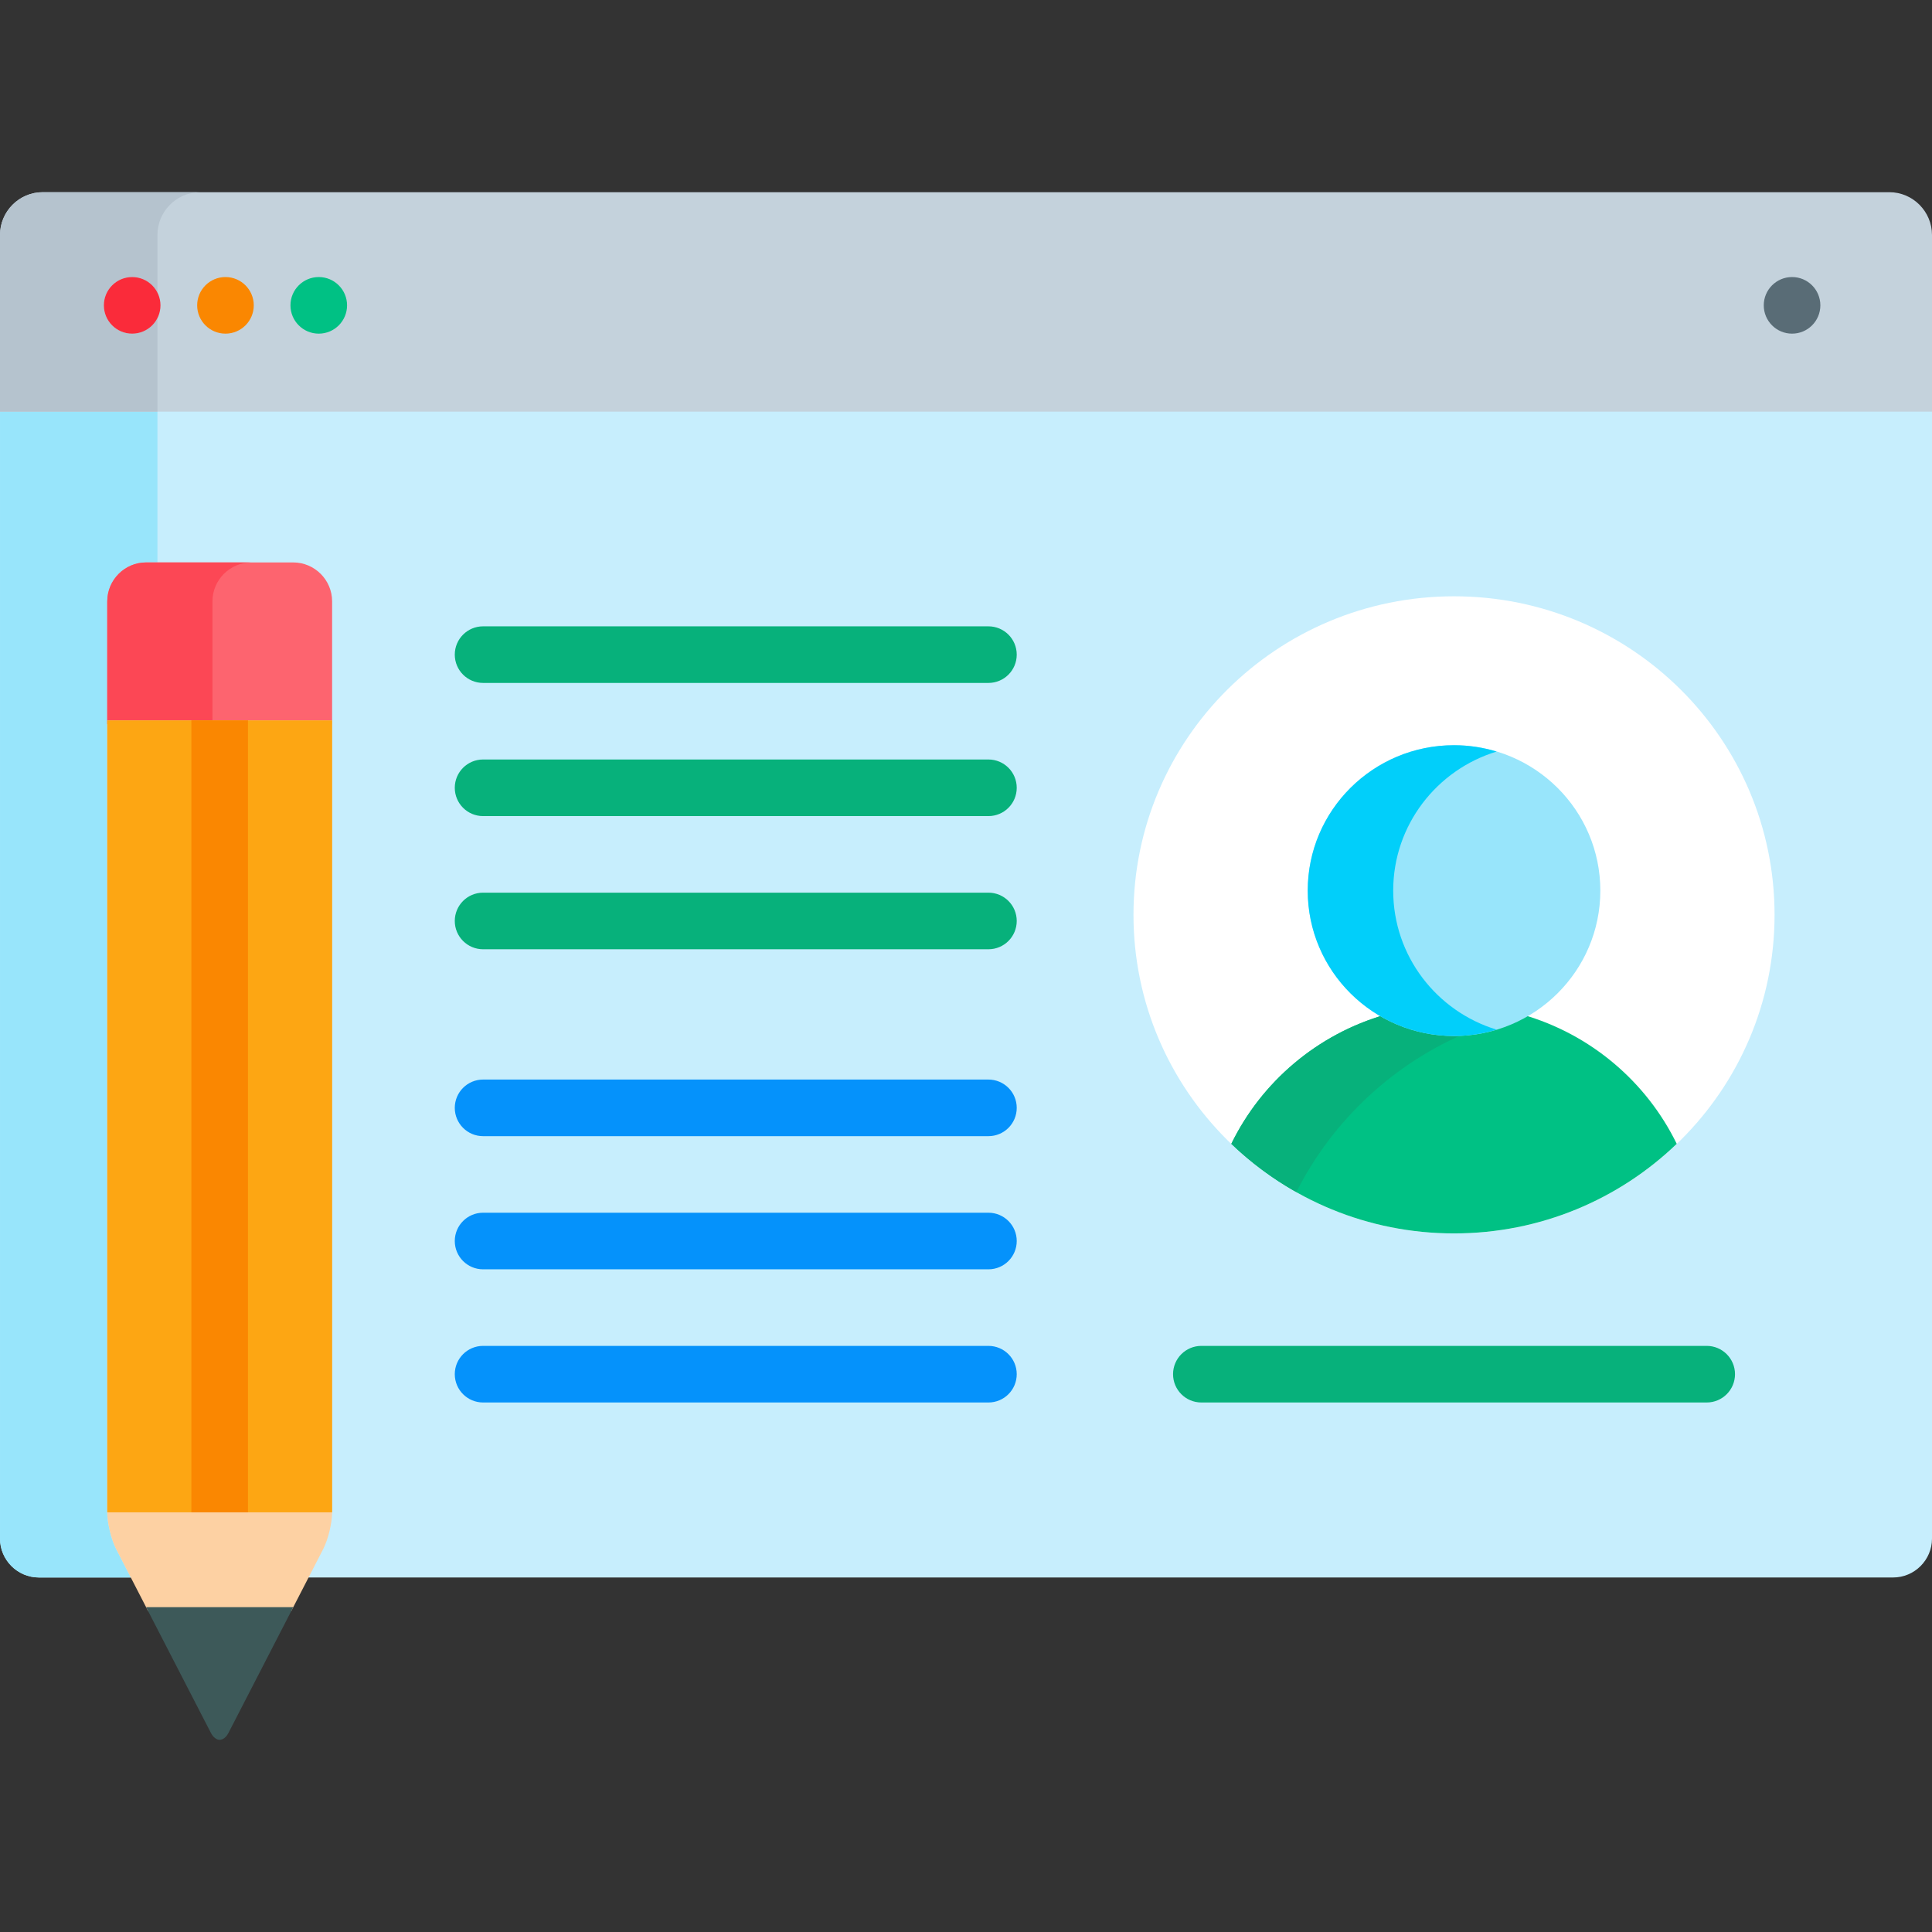 <svg id="Layer_1" enable-background="new 0 0 512 512" height="512" viewBox="0 0 512 512" width="512" xmlns="http://www.w3.org/2000/svg"><rect x="0" y="0" width="512" height="512" fill="#333333" stroke="none"/><path d="m0 108.001v299.74c0 5.67 4.636 10.309 10.302 10.309h25.488l-4.118-7.99c-1.219-2.367-2.249-6.615-2.249-9.277v-241.423c0-5.133 4.173-9.309 9.302-9.309h38.988c5.129 0 9.302 4.176 9.302 9.309v241.422c0 2.662-1.03 6.91-2.25 9.277l-4.118 7.99h421.051c5.666 0 10.302-4.639 10.302-10.309v-299.74h-512z" fill="#c7eefd"/><path d="m30.783 410.516c-1.298-2.52-2.361-6.898-2.361-9.734v-241.422c0-5.67 4.636-10.309 10.302-10.309h2.998v-41.051h-41.722v299.74c0 5.67 4.636 10.309 10.302 10.309h24.363z" fill="#98e5fb"/><path d="m500.709 50.936h-489.418c-6.21 0-11.291 5.104-11.291 11.338v46.818h512v-46.818c0-6.234-5.08-11.338-11.291-11.338z" fill="#c4d2dc"/><path d="m11.291 50.936c-6.21 0-11.291 5.104-11.291 11.338v46.818h41.722v-24.806c-1.234 2.449-3.765 4.135-6.696 4.135-4.142 0-7.5-3.357-7.5-7.5s3.358-7.5 7.5-7.5c2.931 0 5.462 1.684 6.696 4.135v-15.282c0-6.234 5.081-11.338 11.291-11.338z" fill="#b5c3ce"/><circle cx="35.026" cy="80.92" fill="#fa2b3a" r="7.5"/><circle cx="59.751" cy="80.92" fill="#fa8701" r="7.5"/><circle cx="84.475" cy="80.92" fill="#00c184" r="7.5"/><circle cx="474.914" cy="80.92" fill="#596c76" r="7.5"/><path d="m470.277 242.444c0 46.625-38.029 84.424-84.944 84.424s-84.948-37.799-84.948-84.424c0-46.623 38.033-84.42 84.948-84.42s84.944 37.797 84.944 84.42z" fill="#fff"/><path d="m403.528 268.897c-5.4 2.965-11.602 4.656-18.195 4.656-6.594 0-12.796-1.691-18.197-4.656-17.983 5.158-32.788 17.762-40.823 34.234 15.284 14.685 36.083 23.736 59.021 23.736 22.936 0 43.736-9.051 59.019-23.736-8.037-16.472-22.842-29.076-40.825-34.234z" fill="#00c184"/><path d="m389.577 273.302c-1.395.156-2.808.251-4.244.251-6.594 0-12.796-1.691-18.197-4.656-17.983 5.158-32.788 17.762-40.823 34.234 5.155 4.953 10.95 9.247 17.231 12.787 9.661-19.142 26.022-34.363 46.033-42.616z" fill="#07b17b"/><ellipse cx="385.332" cy="236.02" fill="#98e5fb" rx="38.771" ry="38.533"/><path d="m369.213 236.02c0-17.352 11.544-32.023 27.415-36.85-3.574-1.084-7.362-1.684-11.295-1.684-21.413 0-38.773 17.254-38.773 38.533 0 21.283 17.359 38.533 38.773 38.533 3.933 0 7.72-.599 11.295-1.684-15.871-4.825-27.415-19.494-27.415-36.848z" fill="#01cffa"/><g fill="#07b17b"><path d="m261.945 180.985h-133.923c-4.142 0-7.5-3.357-7.5-7.5s3.358-7.5 7.5-7.5h133.923c4.143 0 7.5 3.357 7.5 7.5s-3.357 7.5-7.5 7.5z"/><path d="m261.945 216.274h-133.923c-4.142 0-7.5-3.357-7.5-7.5s3.358-7.5 7.5-7.5h133.923c4.143 0 7.5 3.357 7.5 7.5s-3.357 7.5-7.5 7.5z"/><path d="m261.945 251.565h-133.923c-4.142 0-7.5-3.357-7.5-7.5s3.358-7.5 7.5-7.5h133.923c4.143 0 7.5 3.357 7.5 7.5s-3.357 7.5-7.5 7.5z"/></g><path d="m261.945 301.094h-133.923c-4.142 0-7.5-3.358-7.5-7.5 0-4.143 3.358-7.5 7.5-7.5h133.923c4.143 0 7.5 3.357 7.5 7.5s-3.357 7.5-7.5 7.5z" fill="#0592fb"/><path d="m261.945 336.383h-133.923c-4.142 0-7.5-3.357-7.5-7.5s3.358-7.5 7.5-7.5h133.923c4.143 0 7.5 3.357 7.5 7.5s-3.357 7.5-7.5 7.5z" fill="#0592fb"/><path d="m261.945 371.674h-133.923c-4.142 0-7.5-3.357-7.5-7.5 0-4.142 3.358-7.5 7.5-7.5h133.923c4.143 0 7.5 3.358 7.5 7.5 0 4.143-3.357 7.5-7.5 7.5z" fill="#0592fb"/><path d="m452.294 371.674h-133.924c-4.143 0-7.5-3.357-7.5-7.5 0-4.142 3.357-7.5 7.5-7.5h133.924c4.143 0 7.5 3.358 7.5 7.5 0 4.143-3.358 7.5-7.5 7.5z" fill="#07b17b"/><path d="m88.014 191.913v-32.553c0-5.67-4.636-10.309-10.302-10.309h-38.987c-5.666 0-10.302 4.639-10.302 10.309v32.553z" fill="#fd646f"/><path d="m56.304 191.913v-32.553c0-5.67 4.636-10.309 10.302-10.309h-27.881c-5.666 0-10.302 4.639-10.302 10.309v32.553z" fill="#fc4755"/><path d="m39.237 426.922h37.962l8.454-16.406c1.298-2.52 2.361-6.898 2.361-9.734v-209.869h-59.592v209.869c0 2.836 1.063 7.215 2.361 9.734z" fill="#fdd1a3"/><path d="m60.579 459.174 17.135-33.252h-38.992l17.135 33.252c1.299 2.52 3.424 2.52 4.722 0z" fill="#3d5959"/><path d="m28.422 190.913h59.592v209.869h-59.592z" fill="#fda613"/><path d="m50.718 190.913h15v209.869h-15z" fill="#fa8701"/></svg>